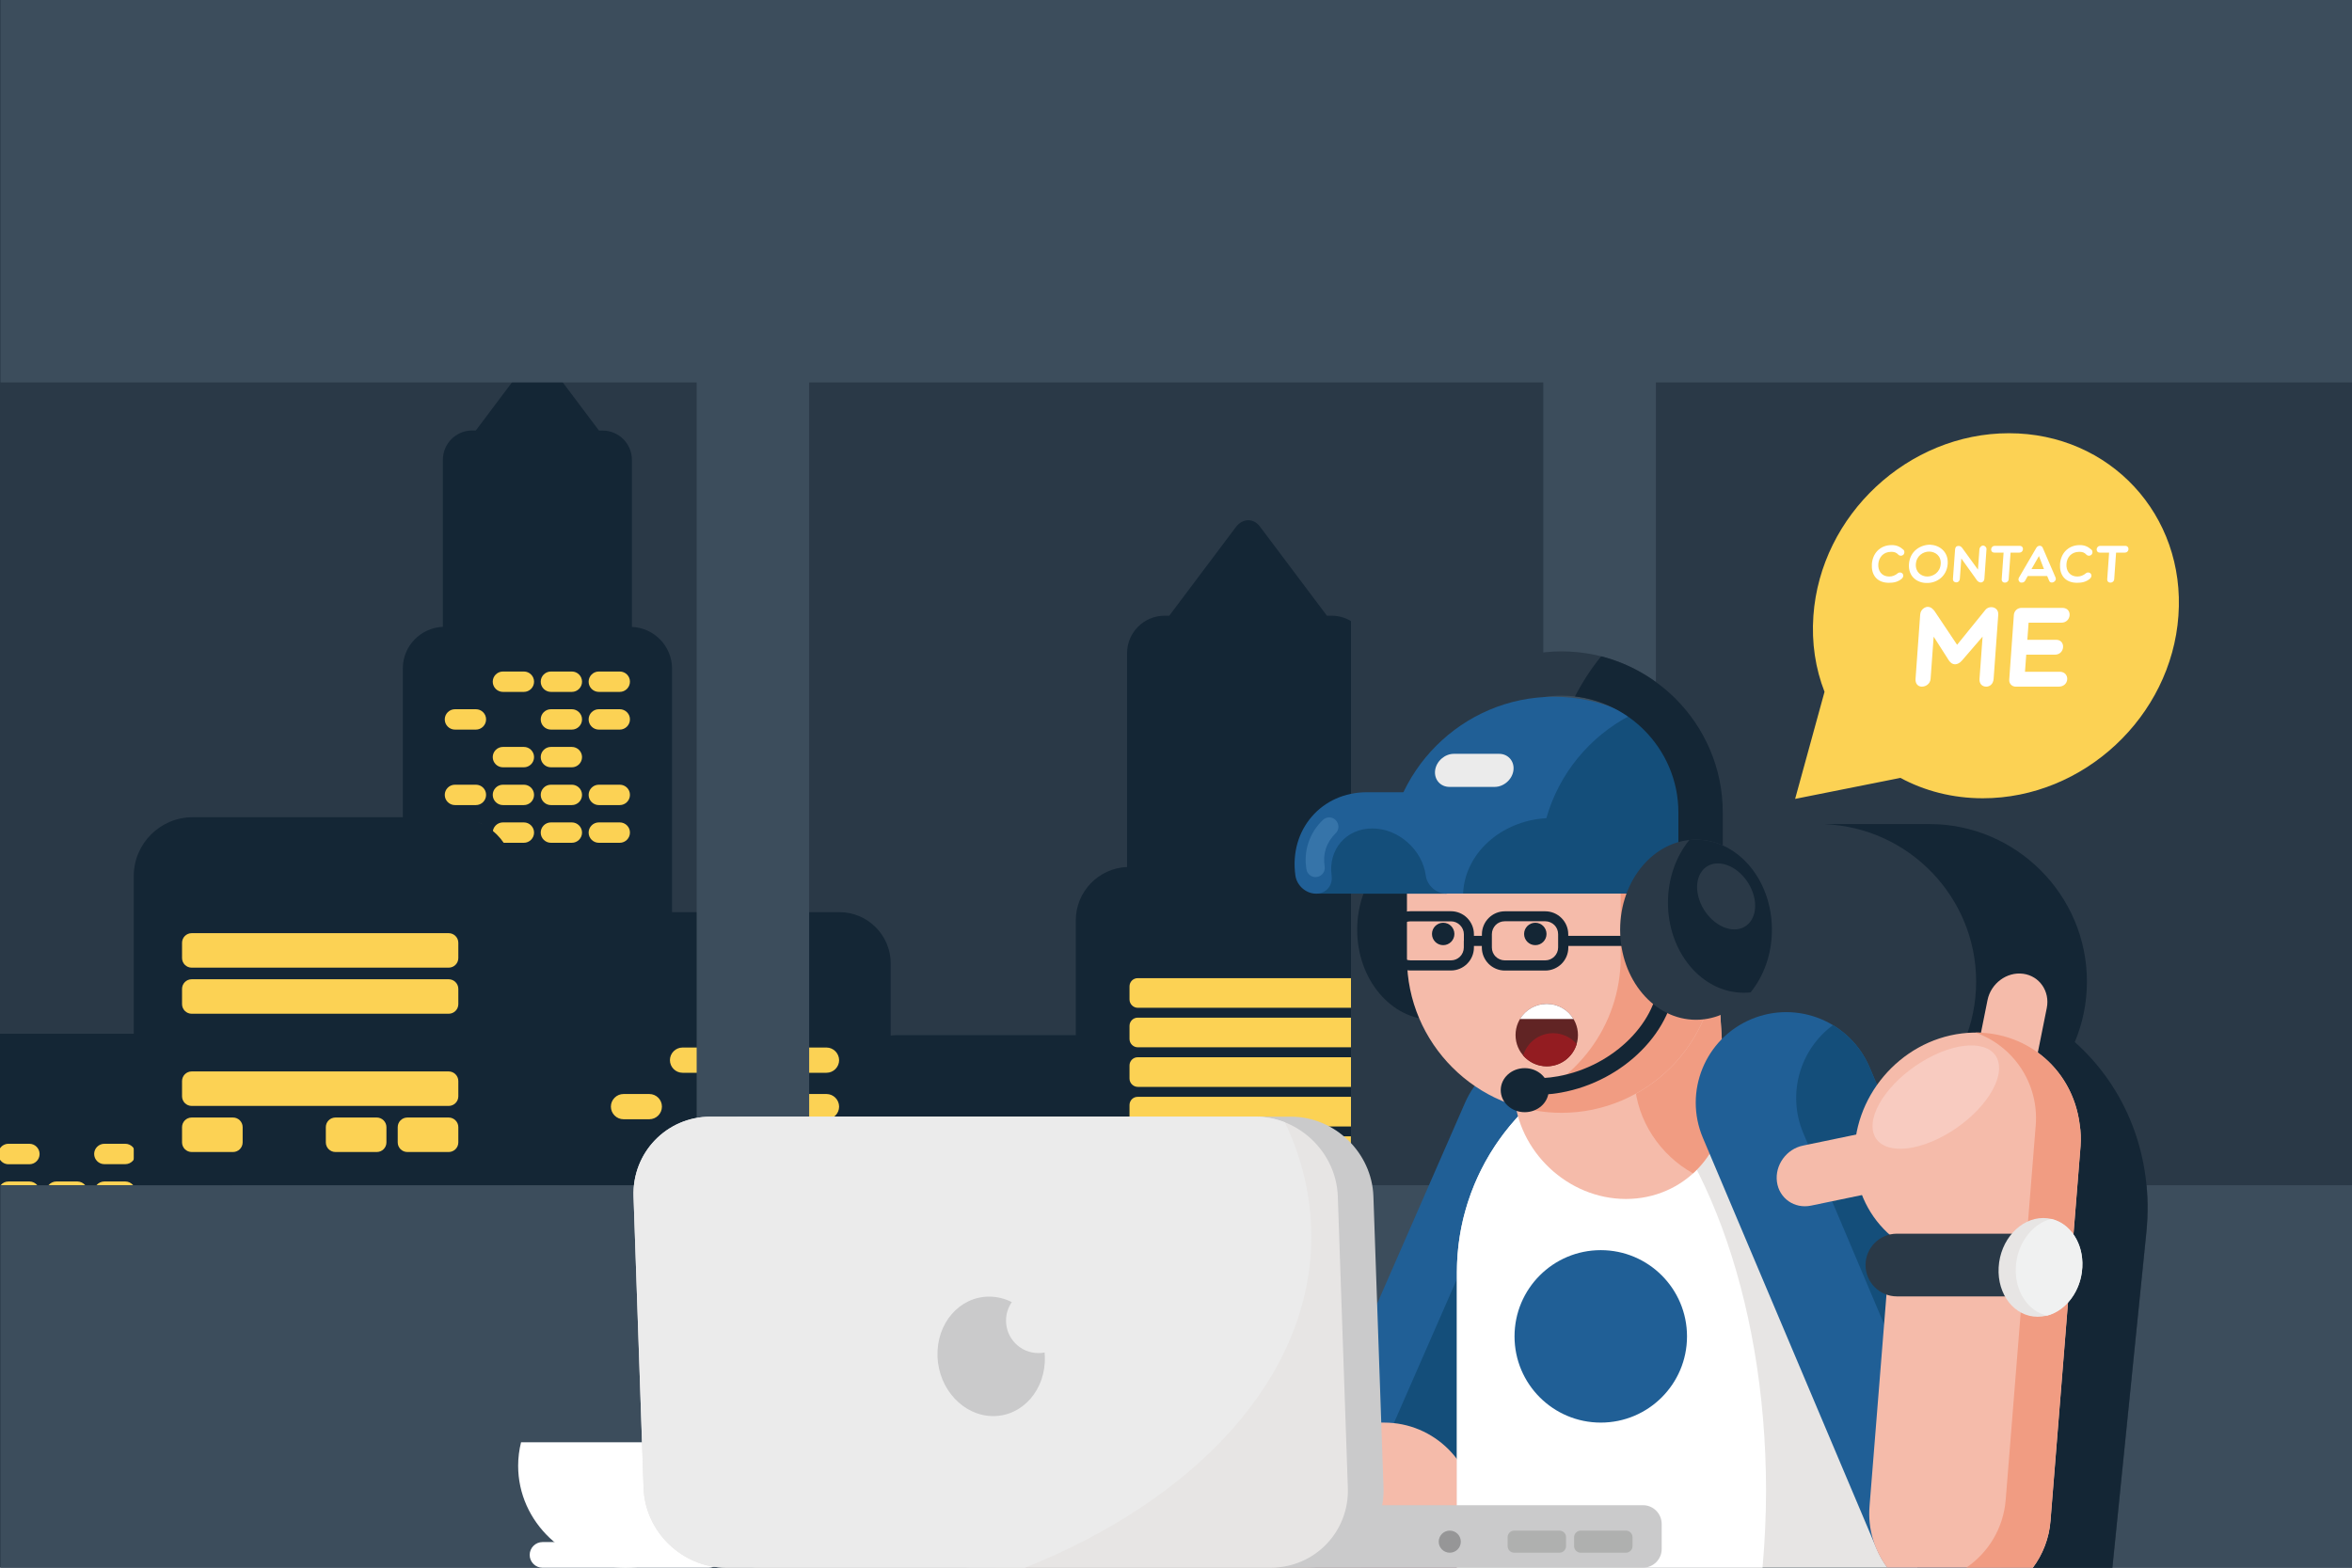 <?xml version="1.0" encoding="utf-8"?>
<!-- Generator: Adobe Illustrator 21.0.0, SVG Export Plug-In . SVG Version: 6.00 Build 0)  -->
<svg version="1.1" id="Layer_1" xmlns="http://www.w3.org/2000/svg" xmlns:xlink="http://www.w3.org/1999/xlink" x="0px" y="0px"
 width="3000px" height="2000px" viewBox="0 0 3000 2000" style="enable-background:new 0 0 3000 2000;" xml:space="preserve">
 <style type="text/css">
  .st0{fill-rule:evenodd;clip-rule:evenodd;fill:#2A3947;}
  .st1{fill-rule:evenodd;clip-rule:evenodd;fill:#142635;}
  .st2{fill-rule:evenodd;clip-rule:evenodd;fill:#FCD254;}
  .st3{fill-rule:evenodd;clip-rule:evenodd;fill:#3C4D5C;}
  .st4{fill-rule:evenodd;clip-rule:evenodd;fill:#FFFFFF;}
  .st5{fill-rule:evenodd;clip-rule:evenodd;fill:#205F96;}
  .st6{fill-rule:evenodd;clip-rule:evenodd;fill:#144E7A;}
  .st7{fill-rule:evenodd;clip-rule:evenodd;fill:#F5BBAA;}
  .st8{fill-rule:evenodd;clip-rule:evenodd;fill:#E7E5E4;}
  .st9{fill-rule:evenodd;clip-rule:evenodd;fill:#F19C82;}
  .st10{fill-rule:evenodd;clip-rule:evenodd;fill:#3674A9;}
  .st11{fill-rule:evenodd;clip-rule:evenodd;fill:#612424;}
  .st12{fill-rule:evenodd;clip-rule:evenodd;fill:#931C21;}
  .st13{fill-rule:evenodd;clip-rule:evenodd;fill:#F8CBC0;}
  .st14{fill-rule:evenodd;clip-rule:evenodd;fill:#F0F1F1;}
  .st15{fill-rule:evenodd;clip-rule:evenodd;fill:#CACACB;}
  .st16{fill-rule:evenodd;clip-rule:evenodd;fill:#AFB0AF;}
  .st17{fill-rule:evenodd;clip-rule:evenodd;fill:#969697;}
  .st18{fill-rule:evenodd;clip-rule:evenodd;fill:#EBEBEB;}
 </style>
 <g>
  <rect x="0" y="0" class="st0" width="3000" height="2000" />
  <g>
   <path class="st1" d="M1380.3,1320.6h-236.6c-29.1,0-52.9,23.8-52.9,52.9v138.6h342.5v-138.6
    C1433.3,1344.4,1409.4,1320.6,1380.3,1320.6z" />
   <path class="st2" d="M1374.3,1508h-231.4c-3.1,0-5.9,1.7-7.4,4.1h246.2C1380.2,1509.6,1377.5,1508,1374.3,1508z" />
   <path class="st2" d="M1374.3,1466.5h-231.4c-4.8,0-8.7,3.9-8.7,8.7v13.7c0,4.8,3.9,8.7,8.7,8.7h231.4c4.8,0,8.7-3.9,8.7-8.7v-13.7
    C1383,1470.4,1379.1,1466.5,1374.3,1466.5z" />
   <path class="st2" d="M1374.3,1424.9h-231.4c-4.8,0-8.7,3.9-8.7,8.7v13.7c0,4.8,3.9,8.7,8.7,8.7h231.4c4.8,0,8.7-3.9,8.7-8.7v-13.7
    C1383,1428.9,1379.1,1424.9,1374.3,1424.9z" />
   <path class="st1" d="M1692.5,785.5L1607,671.7c-8.3-11-22.1-10.6-30.7,0.8l-84.9,113h-6.1c-26.2,0-47.7,21.5-47.7,47.7v272.9
    c-36.2,1.4-65.4,31.4-65.4,67.9v338.1h351V792.4c-7.2-4.4-15.6-6.9-24.6-6.9H1692.5z" />
   <path class="st2" d="M1575.2,1449.6h-45.2c-5.8,0-10.6,4.8-10.6,10.6v16.7c0,5.8,4.8,10.6,10.6,10.6h45.2
    c5.8,0,10.6-4.8,10.6-10.6v-16.7C1585.7,1454.4,1581,1449.6,1575.2,1449.6z" />
   <path class="st2" d="M1653.9,1449.6h-45.2c-5.8,0-10.6,4.8-10.6,10.6v16.7c0,5.8,4.8,10.6,10.6,10.6h45.2
    c5.8,0,10.6-4.8,10.6-10.6v-16.7C1664.4,1454.4,1659.7,1449.6,1653.9,1449.6z" />
   <path class="st2" d="M1496.5,1449.6h-45.2c-5.8,0-10.6,4.8-10.6,10.6v16.7c0,5.8,4.8,10.6,10.6,10.6h45.2
    c5.8,0,10.6-4.8,10.6-10.6v-16.7C1507.1,1454.4,1502.3,1449.6,1496.5,1449.6z" />
   <path class="st2" d="M1676.7,1460.2v16.7c0,5.8,4.8,10.6,10.6,10.6h35.8v-37.8h-35.8C1681.5,1449.6,1676.7,1454.4,1676.7,1460.2z"
    />
   <path class="st2" d="M1440.7,1308.8v16.7c0,5.8,4.8,10.6,10.6,10.6h271.9v-37.8h-271.9C1445.4,1298.2,1440.7,1303,1440.7,1308.8z"
    />
   <path class="st2" d="M1440.7,1409.8v16.7c0,5.8,4.8,10.6,10.6,10.6h271.9v-37.8h-271.9C1445.4,1399.2,1440.7,1403.9,1440.7,1409.8
    z" />
   <path class="st2" d="M1440.7,1258.4v16.7c0,5.8,4.8,10.6,10.6,10.6h271.9v-37.8h-271.9C1445.4,1247.8,1440.7,1252.6,1440.7,1258.4
    z" />
   <path class="st2" d="M1440.7,1359.3v16.7c0,5.8,4.8,10.6,10.6,10.6h271.9v-37.8h-271.9C1445.4,1348.7,1440.7,1353.5,1440.7,1359.3
    z" />
   <path class="st1" d="M806,799.8V586.6c0-20.5-16.8-37.3-37.3-37.3H764l-66.8-88.9c-6.5-8.6-17.3-8.3-24,0.6l-66.3,88.2h-4.7
    c-20.5,0-37.3,16.8-37.3,37.3v213.2c-28.3,1.1-51.1,24.5-51.1,53v659.3h343.4V852.8C857.1,824.3,834.3,800.9,806,799.8z" />
   <path class="st2" d="M668.2,1049.2h-26.7c-7.2,0-13,5.9-13,13v0c0,7.2,5.9,13,13,13h26.7c7.2,0,13-5.9,13-13v0
    C681.2,1055.1,675.4,1049.2,668.2,1049.2z" />
   <path class="st2" d="M668.2,1001.1h-26.7c-7.2,0-13,5.9-13,13c0,7.2,5.9,13,13,13h26.7c7.2,0,13-5.9,13-13
    C681.2,1006.9,675.4,1001.1,668.2,1001.1z" />
   <path class="st2" d="M668.2,952.9h-26.7c-7.2,0-13,5.9-13,13v0c0,7.2,5.9,13,13,13h26.7c7.2,0,13-5.9,13-13v0
    C681.2,958.8,675.4,952.9,668.2,952.9z" />
   <path class="st2" d="M607,1049.2h-26.7c-7.2,0-13,5.9-13,13v0c0,7.2,5.9,13,13,13H607c7.2,0,13-5.9,13-13v0
    C620.1,1055.1,614.2,1049.2,607,1049.2z" />
   <path class="st2" d="M607,904.8h-26.7c-7.2,0-13,5.9-13,13v0c0,7.2,5.9,13,13,13H607c7.2,0,13-5.9,13-13v0
    C620.1,910.7,614.2,904.8,607,904.8z" />
   <path class="st2" d="M729.4,1049.2h-26.7c-7.2,0-13,5.9-13,13v0c0,7.2,5.9,13,13,13h26.7c7.2,0,13-5.9,13-13v0
    C742.4,1055.1,736.5,1049.2,729.4,1049.2z" />
   <path class="st2" d="M607,1001.1h-26.7c-7.2,0-13,5.9-13,13c0,7.2,5.9,13,13,13H607c7.2,0,13-5.9,13-13
    C620.1,1006.9,614.2,1001.1,607,1001.1z" />
   <path class="st2" d="M668.2,856.7h-26.7c-7.2,0-13,5.9-13,13v0c0,7.2,5.9,13,13,13h26.7c7.2,0,13-5.9,13-13v0
    C681.2,862.5,675.4,856.7,668.2,856.7z" />
   <path class="st2" d="M729.4,1001.1h-26.7c-7.2,0-13,5.9-13,13c0,7.2,5.9,13,13,13h26.7c7.2,0,13-5.9,13-13
    C742.4,1006.9,736.5,1001.1,729.4,1001.1z" />
   <path class="st2" d="M790.5,1049.2h-26.7c-7.2,0-13,5.9-13,13v0c0,7.2,5.9,13,13,13h26.7c7.2,0,13-5.9,13-13v0
    C803.6,1055.1,797.7,1049.2,790.5,1049.2z" />
   <path class="st2" d="M790.5,904.8h-26.7c-7.2,0-13,5.9-13,13v0c0,7.2,5.9,13,13,13h26.7c7.2,0,13-5.9,13-13v0
    C803.6,910.7,797.7,904.8,790.5,904.8z" />
   <path class="st2" d="M790.5,856.7h-26.7c-7.2,0-13,5.9-13,13v0c0,7.2,5.9,13,13,13h26.7c7.2,0,13-5.9,13-13v0
    C803.6,862.5,797.7,856.7,790.5,856.7z" />
   <path class="st2" d="M790.5,1001.1h-26.7c-7.2,0-13,5.9-13,13c0,7.2,5.9,13,13,13h26.7c7.2,0,13-5.9,13-13
    C803.6,1006.9,797.7,1001.1,790.5,1001.1z" />
   <path class="st2" d="M729.4,952.9h-26.7c-7.2,0-13,5.9-13,13v0c0,7.2,5.9,13,13,13h26.7c7.2,0,13-5.9,13-13v0
    C742.4,958.8,736.5,952.9,729.4,952.9z" />
   <path class="st2" d="M729.4,856.7h-26.7c-7.2,0-13,5.9-13,13v0c0,7.2,5.9,13,13,13h26.7c7.2,0,13-5.9,13-13v0
    C742.4,862.5,736.5,856.7,729.4,856.7z" />
   <path class="st2" d="M729.4,904.8h-26.7c-7.2,0-13,5.9-13,13v0c0,7.2,5.9,13,13,13h26.7c7.2,0,13-5.9,13-13v0
    C742.4,910.7,736.5,904.8,729.4,904.8z" />
   <path class="st1" d="M1070.8,1163.7H778.7c-35.9,0-65.3,29.4-65.3,65.3v283.1h422.7V1229
    C1136.1,1193.1,1106.7,1163.7,1070.8,1163.7z" />
   <path class="st2" d="M903.5,1455h-32.9c-8.8,0-16.1,7.2-16.1,16.1v0c0,8.8,7.2,16.1,16.1,16.1h32.9c8.8,0,16.1-7.2,16.1-16.1v0
    C919.6,1462.2,912.4,1455,903.5,1455z" />
   <path class="st2" d="M828.2,1395.7h-32.9c-8.8,0-16.1,7.2-16.1,16.1v0c0,8.8,7.2,16.1,16.1,16.1h32.9c8.8,0,16.1-7.2,16.1-16.1v0
    C844.3,1402.9,837.1,1395.7,828.2,1395.7z" />
   <path class="st2" d="M978.8,1455h-32.9c-8.8,0-16.1,7.2-16.1,16.1v0c0,8.8,7.2,16.1,16.1,16.1h32.9c8.8,0,16.1-7.2,16.1-16.1v0
    C994.9,1462.2,987.7,1455,978.8,1455z" />
   <path class="st2" d="M903.5,1336.4h-32.9c-8.8,0-16.1,7.2-16.1,16.1v0c0,8.8,7.2,16.1,16.1,16.1h32.9c8.8,0,16.1-7.2,16.1-16.1v0
    C919.6,1343.7,912.4,1336.4,903.5,1336.4z" />
   <path class="st2" d="M978.8,1395.7h-32.9c-8.8,0-16.1,7.2-16.1,16.1v0c0,8.8,7.2,16.1,16.1,16.1h32.9c8.8,0,16.1-7.2,16.1-16.1v0
    C994.9,1402.9,987.7,1395.7,978.8,1395.7z" />
   <path class="st2" d="M1054.2,1395.7h-32.9c-8.8,0-16.1,7.2-16.1,16.1v0c0,8.8,7.2,16.1,16.1,16.1h32.9c8.8,0,16.1-7.2,16.1-16.1v0
    C1070.2,1402.9,1063,1395.7,1054.2,1395.7z" />
   <path class="st2" d="M1054.2,1336.4h-32.9c-8.8,0-16.1,7.2-16.1,16.1v0c0,8.8,7.2,16.1,16.1,16.1h32.9c8.8,0,16.1-7.2,16.1-16.1v0
    C1070.2,1343.7,1063,1336.4,1054.2,1336.4z" />
   <path class="st2" d="M1054.2,1455h-32.9c-8.8,0-16.1,7.2-16.1,16.1v0c0,8.8,7.2,16.1,16.1,16.1h32.9c8.8,0,16.1-7.2,16.1-16.1v0
    C1070.2,1462.2,1063,1455,1054.2,1455z" />
   <path class="st1" d="M173.3,1318.8H0v193.3h226.4v-140.2C226.4,1342.7,202.5,1318.8,173.3,1318.8z" />
   <path class="st2" d="M37.5,1507.3H10.8c-4.1,0-7.7,1.9-10.1,4.8h46.9C45.2,1509.2,41.5,1507.3,37.5,1507.3z" />
   <path class="st2" d="M98.7,1507.3H71.9c-4.1,0-7.7,1.9-10.1,4.8h46.9C106.3,1509.2,102.7,1507.3,98.7,1507.3z" />
   <path class="st2" d="M37.5,1459.2H10.8c-4.5,0-8.4,2.3-10.8,5.7v14.7c2.4,3.4,6.3,5.7,10.8,5.7h26.7c7.2,0,13-5.9,13-13v0
    C50.5,1465.1,44.7,1459.2,37.5,1459.2z" />
   <path class="st2" d="M159.8,1507.3h-26.7c-4.1,0-7.7,1.9-10.1,4.8h46.9C167.5,1509.2,163.9,1507.3,159.8,1507.3z" />
   <path class="st2" d="M159.8,1459.2h-26.7c-7.2,0-13,5.9-13,13v0c0,7.2,5.9,13,13,13h26.7c7.2,0,13-5.9,13-13v0
    C172.9,1465.1,167,1459.2,159.8,1459.2z" />
   <path class="st1" d="M580.7,1042.6H245.6c-41.2,0-75,33.7-75,75v394.5h485.1v-394.5C655.7,1076.4,622,1042.6,580.7,1042.6z" />
   <path class="st2" d="M572.3,1190.5H244.5c-6.8,0-12.3,5.5-12.3,12.3v19.4c0,6.8,5.5,12.3,12.3,12.3h327.8
    c6.8,0,12.3-5.5,12.3-12.3v-19.4C584.6,1196,579,1190.5,572.3,1190.5z" />
   <path class="st2" d="M572.3,1425.7h-52.7c-6.8,0-12.3,5.5-12.3,12.3v19.4c0,6.8,5.5,12.3,12.3,12.3h52.7c6.8,0,12.3-5.5,12.3-12.3
    V1438C584.6,1431.2,579,1425.7,572.3,1425.7z" />
   <path class="st2" d="M297.2,1425.7h-52.7c-6.8,0-12.3,5.5-12.3,12.3v19.4c0,6.8,5.5,12.3,12.3,12.3h52.7c6.8,0,12.3-5.5,12.3-12.3
    V1438C309.5,1431.2,304,1425.7,297.2,1425.7z" />
   <path class="st2" d="M480.6,1425.7h-52.7c-6.8,0-12.3,5.5-12.3,12.3v19.4c0,6.8,5.5,12.3,12.3,12.3h52.7c6.8,0,12.3-5.5,12.3-12.3
    V1438C492.9,1431.2,487.3,1425.7,480.6,1425.7z" />
   <path class="st2" d="M572.3,1249.3H244.5c-6.8,0-12.3,5.5-12.3,12.3v19.4c0,6.8,5.5,12.3,12.3,12.3h327.8
    c6.8,0,12.3-5.5,12.3-12.3v-19.4C584.6,1254.8,579,1249.3,572.3,1249.3z" />
   <path class="st2" d="M572.3,1366.9H244.5c-6.8,0-12.3,5.5-12.3,12.3v19.4c0,6.8,5.5,12.3,12.3,12.3h327.8
    c6.8,0,12.3-5.5,12.3-12.3v-19.4C584.6,1372.4,579,1366.9,572.3,1366.9z" />
  </g>
  <path class="st3" d="M1968.5,0h-936.4H888.5H0.7v487.9h887.9v1024.3H0.7V2000H3000v-487.9h-887.9V487.9H3000V0h-887.9H1968.5z
   M1968.5,1512.1h-936.4V487.9h936.4V1512.1z" />
  <g>
   <path class="st4" d="M664.6,1840c-2.4,9.6-3.7,19.7-3.7,30c0,71.8,61.3,130,137,130c75.6,0,137-58.2,137-130
    c0-10.3-1.3-20.4-3.7-30H664.6z" />
   <path class="st4" d="M903.8,1967.3H692c-9,0-16.4,7.4-16.4,16.4c0,9,7.4,16.4,16.4,16.4h211.8c9,0,16.4-7.4,16.4-16.4
    C920.2,1974.6,912.8,1967.3,903.8,1967.3z" />
  </g>
  <g>
   <path class="st2" d="M2562.5,552.7c-128.6,0-240.3,104.2-249.5,232.8c-2.5,34.7,2.7,67.6,14.2,97.1l-37.5,136.6l134.3-26.8
    c30.8,16.6,66.5,26,105.1,26c128.6,0,240.3-104.2,249.5-232.8C2787.9,656.9,2691.1,552.7,2562.5,552.7z" />
   <g>
    <path class="st4" d="M2412.3,704c3.8,0,6.6,0.8,9.1,3.7c1.5,1.6,4.2,1.8,6.2,0.2c1.9-1.9,2-4.8,0.3-6.5c-4.6-4.2-9.1-6-15-6
     c-15.4,0-24.4,11.1-25.3,24.1c-0.9,13,5.6,24,21.8,24c5.6,0,11.3-0.9,16.3-5.2c2.5-2.3,2.2-4.8,1.2-6.3c-1.1-1.6-3.9-2.4-6.1-0.8
     c-3.3,2.8-7,4.3-10.8,4.3c-10.4,0-14.8-7.7-14.2-16C2396.5,711.3,2401.9,704,2412.3,704z" />
    <path class="st4" d="M2462,694.9c-12.4,0-25.9,8.1-27.1,24.6c-1.2,16.5,11.1,24.7,23.6,24.2c11.8,0,24.6-8.3,25.8-24.2
     C2485.4,703.7,2473.7,695.5,2462,694.9z M2475.4,719.6c-0.8,10.5-9.4,15.9-17.1,15.9c-7.5,0-15.3-5.4-14.6-15.9
     c0.8-10.6,9.3-15.9,16.9-15.9C2468.3,703.7,2476.2,709,2475.4,719.6z" />
    <path class="st4" d="M2529.4,696c-2.3,0-4.4,2.4-4.6,4.6l-1.9,26.1l-20.2-27.8c-1.7-1.7-2.2-2.4-4.6-2.4c-3.5,0-4.2,2.4-4.4,4.8
     l-2.7,37.1c-0.2,3,1.8,4.6,4.2,4.6c2.4,0,4.4-1.7,4.6-4.6l1.9-25.9l20.2,28.2c1.8,1.8,2.9,2.4,5.3,2.4c1.8-0.5,3.7-1.7,3.9-4.6
     l2.7-37.8C2534,698.4,2531.9,696,2529.4,696z" />
    <path class="st4" d="M2605.6,699c-1.4-3.7-6.3-3.6-8.3,0l-22,37.7c-1.5,2.8-0.4,5.2,1.7,6.4c2.4,0.5,4.9,0,6.1-2.3l3.3-5.9h24.8
     l2.5,5.9c2,5.2,10.5,1.1,8.1-4.2L2605.6,699z M2591.2,726l9.5-16.6l6.4,16.6H2591.2z" />
    <path class="st4" d="M2710.7,696.4H2679c-5.8,0-6.5,8.6-0.6,8.6h11.8l-2.4,33.9c-0.4,6,8.4,5.8,8.9,0l2.4-33.9h11.1
     C2716.1,705,2716.7,696.4,2710.7,696.4z" />
    <path class="st4" d="M2652.2,704c3.8,0,6.6,0.8,9.1,3.7c1.5,1.6,4.2,1.8,6.2,0.2c1.9-1.9,2-4.8,0.3-6.5c-4.6-4.2-9.1-6-14.9-6
     c-15.4,0-24.4,11.1-25.3,24.1c-0.9,13,5.6,24,21.8,24c5.6,0,11.3-0.9,16.3-5.2c2.5-2.3,2.2-4.8,1.2-6.3c-1.1-1.6-3.9-2.4-6.1-0.8
     c-3.3,2.8-7,4.3-10.8,4.3c-10.4,0-14.8-7.7-14.2-16C2636.3,711.3,2641.8,704,2652.2,704z" />
    <path class="st4" d="M2576.2,696.4h-31.8c-5.8,0-6.5,8.6-0.6,8.6h11.8l-2.4,33.9c-0.4,6,8.4,5.8,8.9,0l2.4-33.9h11.1
     C2581.5,705,2582.1,696.4,2576.2,696.4z" />
    <path class="st4" d="M2532.6,777.8l-36.3,44.8l-28.9-43.2c-2.3-2.8-4.6-5.2-8.8-5.2c-2.3,0-8.9,2.5-9.4,10l-5.9,81.8
     c-0.5,6.4,3.3,10,8,10c5.2,0,10.7-3.6,11.2-10l3.9-53.8l19.5,30.5c4.3,6.4,10.9,6.4,16.6,0l26.3-30.5l-3.9,53.8
     c-0.5,6.4,3.4,10,8.6,10c4.7,0,9-3.6,9.4-10l5.9-81.8C2549.4,774.2,2537.8,771.9,2532.6,777.8z" />
    <path class="st4" d="M2630.6,775.5h-52.2c-5.1,0-9.3,3.8-9.7,9l-5.9,82.5c-0.4,5.1,3.3,9,8.4,9h54.6c14.2,0,14.6-19,1.4-19h-44.3
     l1.6-21.8h36.6c12.9,0,14.3-19,1.4-19h-36.6l1.6-21.8h41.8C2642.3,794.4,2643.9,775.5,2630.6,775.5z" />
   </g>
  </g>
  <g>
   <path class="st0" d="M2646.4,1329.4c10-23.8,15.5-49.9,15.5-77.2c0-110.5-90.4-200.9-200.9-200.9h-125.9
    c-110.5,0-200.9,90.4-200.9,200.9c0,52.7,20.6,100.8,54.1,136.7c-42.8,51.7-71.4,115.2-78.3,183.6l-43.3,427.5h627.8l43.3-427.5
    C2747.6,1474.8,2711.2,1387.1,2646.4,1329.4z" />
   <path class="st1" d="M2646.4,1329.4c10-23.8,15.5-49.9,15.5-77.2c0-110.5-90.4-200.9-200.9-200.9h-125.9c-2.6,0-5.1,0.1-7.7,0.2
    c107,4.1,193.2,92.8,193.2,200.8c0,27.3-5.5,53.4-15.5,77.2c64.8,57.7,101.2,145.4,91.3,243.1l-43.3,427.5h141.2l43.3-427.5
    C2747.6,1474.8,2711.2,1387.1,2646.4,1329.4z" />
   <path class="st5" d="M2020.7,1347.2c-58.5-25.5-126.6,1.3-152.1,59.8l-209,477.8c-17.2,39.4-10.6,83.2,13.3,115.3h185.3
    c5.2-7,9.7-14.6,13.3-23l209-477.7C2106,1440.8,2079.2,1372.7,2020.7,1347.2z" />
   <path class="st6" d="M2046.3,1362.5c-42.5,2-82.3,27.6-100.5,69.3l-209,477.7c-13.1,30-12.4,62.5-0.8,90.5h122.2
    c5.2-7,9.7-14.6,13.3-23l209-477.7C2101.9,1450.1,2086.4,1394.2,2046.3,1362.5z" />
   <path class="st7" d="M1765.5,1814.9h-401.8c-64,0-115.9,51.9-115.9,115.9c0,25.9,8.5,49.8,22.9,69.1h587.9
    c14.4-19.3,22.9-43.2,22.9-69.1C1881.4,1866.8,1829.5,1814.9,1765.5,1814.9z" />
   <path class="st8" d="M2151.9,1329.5L2151.9,1329.5c-161.5,0-293.6,132.1-293.6,293.6V2000h587.3v-376.9
    C2445.5,1461.6,2313.4,1329.5,2151.9,1329.5z" />
   <path class="st4" d="M2051.3,1347.3c-112.3,41.3-193,149.6-193,275.8V2000h389.8c2.9-32.1,4.5-65.1,4.5-98.7
    C2252.5,1652.9,2169.6,1439.6,2051.3,1347.3z" />
   <g>
    <path class="st7" d="M2189.1,1207.6h-269l11.2,187.5c4.4,74,68.6,134.5,142.6,134.5h0c74,0,130.9-60.5,126.5-134.5L2189.1,1207.6
     z" />
    <path class="st9" d="M2189.1,1207.6h-114.5l10.3,172.8c3,49.6,32.8,93.2,74.5,116.5c27.2-24.7,43.3-61.3,40.8-101.9
     L2189.1,1207.6z" />
   </g>
   <ellipse class="st1" cx="1827.9" cy="1186.1" rx="96.8" ry="114.9" />
   <path class="st7" d="M1991.8,897.9c-108.5,0-197.2,88.8-197.2,197.3v127.3c0,108.5,88.8,197.3,197.2,197.3
    c108.5,0,197.2-88.8,197.2-197.3v-127.3C2189.1,986.6,2100.3,897.9,1991.8,897.9z" />
   <path class="st0" d="M1991.8,831c-56.5,0-107.9,23.1-145.1,60.3c-32.9,32.9-54.8,76.8-59.4,125.6
    c31.1-71.2,100.1-122.3,181.1-127.5c7.6-1.2,15.5-1.9,23.4-1.9c40.9,0,78.2,16.8,105.2,43.8c27,27,43.8,64.2,43.8,105.1v135
    c0,15.6,12.7,28.3,28.3,28.3c15.6,0,28.3-12.7,28.3-28.3v-135c0-56.5-23.1-107.9-60.3-145.1C2099.7,854.1,2048.4,831,1991.8,831z"
    />
   <path class="st5" d="M2384.8,1361.9c-24.8-58.8-92.5-86.3-151.2-61.6c-58.8,24.8-86.3,92.5-61.6,151.2l221.6,524.2
    c3.7,8.8,8.4,17,13.9,24.3h185c23.7-31.7,30.4-74.8,13.9-114L2384.8,1361.9z" />
   <path class="st6" d="M2384.8,1361.9c-9.9-23.4-26.6-41.9-46.8-54.1c-42,30.9-59,87.6-37.9,137.8l221.6,524.1
    c4.8,11.3,11.1,21.4,18.7,30.3h52.1c23.7-31.7,30.4-74.8,13.9-114L2384.8,1361.9z" />
   <path class="st9" d="M1991.8,897.9c-20.6,0-40.5,3.2-59.2,9.1c78,26.3,134.6,100.4,134.6,187v127.3c0,87.9-58.3,162.8-138.1,188.1
    c19.7,6.6,40.8,10.3,62.6,10.3c108.5,0,197.2-88.8,197.2-197.3v-127.3C2189.1,986.6,2100.3,897.9,1991.8,897.9z" />
   <path class="st5" d="M1982,888.9c-116.8,0-212.3,95.6-212.3,212.3v38.8h424.7v-38.8C2194.4,984.5,2098.8,888.9,1982,888.9z" />
   <path class="st6" d="M1747.4,1035.3c-46,0-76.8,46.9-68.9,104.8H1845C1837.1,1082.2,1793.4,1035.3,1747.4,1035.3z" />
   <path class="st6" d="M1777.4,1041.8c-29.6,14.8-46.9,53.2-40.7,98.3H1845C1838.8,1095.1,1811,1056.7,1777.4,1041.8z" />
   <path class="st5" d="M1673.2,1041.8L1673.2,1041.8c-16.7,19.3-25,45.9-20.9,75.2c1.8,12.8,13.5,23.1,26.3,23.1
    c12.8,0,21.7-10.4,19.9-23.1c-2.3-16.6,2.4-31.7,11.7-42.5c9.4-10.9,23.5-17.6,40.1-17.6c16.6,0,32.6,6.7,44.9,17.6
    c12.4,10.9,21.2,25.9,23.4,42.5c1.7,12.8,13.5,23.1,26.3,23.1c12.8,0,21.7-10.4,19.9-23.1c-1-7.5-2.8-14.8-5.3-21.9h61.9v-84.4
    H1744C1714.7,1010.6,1689.8,1022.5,1673.2,1041.8z" />
   <path class="st10" d="M1687.2,1046.2c-8.4,8.1-14.7,17.9-18.3,28.9c-3.5,10.5-4.5,22-2.5,34c1,6.4,7.1,10.8,13.5,9.7
    c6.4-1,10.8-7.1,9.7-13.5c-1.3-8.1-0.7-15.8,1.6-22.8c2.4-7.2,6.7-13.8,12.4-19.4c4.7-4.5,4.8-12,0.2-16.7
    C1699.4,1041.7,1691.9,1041.6,1687.2,1046.2z" />
   <path class="st6" d="M2079.4,912.7c-51.6,26.8-90.9,74.2-107,131.1c-57.9,3.4-104,44.9-106.2,96.2h98.2h129.4h100.5v-38.8
    C2194.4,1019.5,2147.6,948.2,2079.4,912.7z" />
   <path class="st1" d="M2042.3,837.3c-12.5,15.3-23.7,32.5-33.4,51.2c34.1,4,64.9,19.6,88.1,42.8c27,27,43.8,64.2,43.8,105.1v135
    c0,15.6,12.7,28.3,28.3,28.3c15.6,0,28.3-12.7,28.3-28.3v-135c0-56.5-23.1-107.9-60.3-145.1
    C2111.2,865.6,2078.7,846.6,2042.3,837.3z" />
   <path class="st1" d="M2136.9,1242.5c-0.1-5.8-4.9-10.5-10.7-10.4c-5.8,0.1-10.5,4.9-10.4,10.7l0,2.3h0c0,28.6-14.2,57.2-37.1,80.3
    c-23.4,23.6-55.8,41.3-91.5,47.7c-6.5,1.2-12.8,1.9-18.9,2.2c-6.2,0.3-12.4,0.3-18.5-0.2c-5.8-0.4-10.9,3.9-11.3,9.8
    c-0.4,5.8,3.9,10.9,9.8,11.3c6.9,0.5,13.9,0.6,21.1,0.2c7.3-0.4,14.5-1.2,21.5-2.5c40.1-7.1,76.5-27.1,102.8-53.7
    c26.8-27,43.4-60.9,43.4-95.2l0-0.1L2136.9,1242.5z" />
   <ellipse class="st1" cx="1944.8" cy="1390.8" rx="30.6" ry="28.1" />
   <g>
    <circle class="st11" cx="1972.9" cy="1320.5" r="39.8" />
    <path class="st4" d="M1972.9,1280.7c-14.5,0-27.2,7.7-34.2,19.3h68.3C2000.1,1288.4,1987.4,1280.7,1972.9,1280.7z" />
    <path class="st12" d="M1981,1318.1c-18,0-33.3,12-38.2,28.5c7.3,8.4,18.1,13.8,30.1,13.8c18,0,33.3-12,38.2-28.5
     C2003.8,1323.5,1993,1318.1,1981,1318.1z" />
   </g>
   <path class="st1" d="M2119.4,1193.9h-119.1v-2c0-8.1-3.3-15.4-8.6-20.7l0,0c-5.3-5.3-12.7-8.6-20.7-8.6h-51.5
    c-8.1,0-15.4,3.3-20.7,8.6l0,0c-5.3,5.3-8.6,12.7-8.6,20.7v2H1880v-2c0-8.1-3.3-15.4-8.6-20.8c-5.3-5.3-12.7-8.6-20.8-8.6h-51.5
    c-8.1,0-15.4,3.3-20.7,8.6l0,0c-5.3,5.3-8.6,12.7-8.6,20.7v16.9c0,8.1,3.3,15.4,8.6,20.8c5.3,5.3,12.7,8.6,20.8,8.6h51.5
    c8.1,0,15.4-3.3,20.7-8.6l0,0c5.3-5.3,8.6-12.7,8.6-20.7v-2h10.1v2c0,8.1,3.3,15.4,8.6,20.8c5.3,5.3,12.7,8.6,20.8,8.6h51.5
    c8.1,0,15.4-3.3,20.8-8.6c5.3-5.3,8.6-12.7,8.6-20.8v-2h119.1c3.6,0,6.4-2.9,6.4-6.4C2125.9,1196.8,2123,1193.9,2119.4,1193.9z
    M1867.1,1200.3v8.5c0,4.5-1.9,8.7-4.8,11.6l0,0c-3,3-7.1,4.8-11.6,4.8h-51.5c-4.5,0-8.7-1.9-11.6-4.8c-3-3-4.9-7.1-4.9-11.6
    v-16.9c0-4.5,1.9-8.7,4.8-11.7c3-3,7.1-4.8,11.7-4.8h51.5c4.5,0,8.7,1.9,11.6,4.9c3,3,4.9,7.1,4.9,11.6V1200.3z M1987.4,1200.3
    v8.5c0,4.5-1.9,8.7-4.9,11.6c-3,3-7.1,4.8-11.6,4.8h-51.5c-4.5,0-8.7-1.9-11.7-4.8c-3-3-4.8-7.1-4.8-11.6v-8.5v-8.5
    c0-4.5,1.9-8.7,4.8-11.7c3-3,7.1-4.8,11.7-4.8h51.5c4.5,0,8.7,1.9,11.7,4.8c3,3,4.8,7.1,4.8,11.7V1200.3z" />
   <g>
    <ellipse class="st0" cx="2163.3" cy="1186.1" rx="96.8" ry="114.9" />
    <path class="st1" d="M2163.3,1071.2c-2.9,0-5.7,0.2-8.5,0.4c-16.9,20.7-27.3,48.9-27.3,80c0,63.4,43.3,114.9,96.8,114.9
     c2.9,0,5.7-0.2,8.5-0.4c16.9-20.7,27.3-48.9,27.3-80C2260.1,1122.6,2216.7,1071.2,2163.3,1071.2z" />
    <path class="st0" d="M2191.2,1101.5c-19.6,0-30.8,18.9-25,42.1c5.8,23.3,26.4,42.1,46,42.1c19.6,0,30.8-18.9,25-42.1
     C2231.4,1120.4,2210.8,1101.5,2191.2,1101.5z" />
   </g>
   <circle class="st1" cx="1840.8" cy="1191.5" r="14.3" />
   <circle class="st1" cx="1958.3" cy="1191.5" r="14.3" />
   <g>
    <path class="st7" d="M2502.4,1318.4c-79.5,9.7-140.8,82.2-136.8,162c2,39.6,19.6,73.5,46.6,96.5l-27.6,344.9
     c-2.3,29.1,6.4,56.5,22.6,78.2h185.8c12.6-16.9,20.8-37.5,22.5-60.1l38.3-477.7c0.7-9.4,0.3-18.7-1.1-27.6
     C2643.3,1360.5,2578.3,1309.2,2502.4,1318.4z" />
    <path class="st7" d="M2454.8,1429.3l-155,32.2c-21.2,4.3-36.1,25-33.3,46.2c2.8,21.1,22.3,34.8,43.5,30.4l155-32.2
     c21.2-4.4,36.1-25,33.3-46.2C2495.4,1438.6,2476,1425,2454.8,1429.3z" />
    <path class="st7" d="M2580.6,1242.3c-20.9-2.8-41.2,12.3-45.5,33.6l-14.8,73.7c-4.2,21.3,9.3,40.9,30.1,43.6
     c20.9,2.8,41.2-12.3,45.5-33.6l14.8-73.7C2614.9,1264.7,2601.4,1245.1,2580.6,1242.3z" />
    <path class="st13" d="M2466.5,1346.3c-44.5,21.4-79.5,62.7-78,92.1c1.5,29.5,38.7,36,83.3,14.5c44.5-21.4,79.5-62.7,78-92.1
     C2548.3,1331.4,2511,1324.9,2466.5,1346.3z" />
    <path class="st9" d="M2519.7,1317.3c48.3,17,81.1,64.8,76.9,118.3l-38.3,477.7c-2.9,36.4-22.2,67.5-50.2,86.6h84.8
     c12.6-16.9,20.8-37.5,22.5-60.1l38.3-477.7c0.7-9.4,0.3-18.7-1.1-27.6C2644.1,1366.2,2588,1317.2,2519.7,1317.3z" />
   </g>
   <path class="st0" d="M2612,1573.9h-192.5c-22,0-40,18-40,40s18,40,40,40H2612c22,0,40-18,40-40S2634,1573.9,2612,1573.9z" />
   <path class="st8" d="M2606.2,1553.9c-29.5,0-55,28.2-56.9,63c-2,34.8,20.3,63,49.8,63c29.5,0,55-28.2,56.9-63
    C2658,1582.1,2635.7,1553.9,2606.2,1553.9z" />
   <path class="st14" d="M2616,1555c-24.1,6.4-43.2,31.5-44.8,61.5c-1.7,30.8,15.6,56.5,40,62c24.1-6.4,43.2-31.5,44.8-61.5
    C2657.8,1586.1,2640.5,1560.4,2616,1555z" />
  </g>
  <g>
   <g>
    <path class="st15" d="M2095.7,1920.3H1238c-13.1,0-23.8,10.7-23.8,23.8v32.1c0,13,10.6,23.7,23.7,23.8h857.9
     c13-0.1,23.7-10.7,23.7-23.8v-32.1C2119.4,1931,2108.8,1920.3,2095.7,1920.3z" />
    <path class="st16" d="M2073.9,1952.7h-57.7c-4.6,0-8.4,3.8-8.4,8.4v11.4c0,4.6,3.8,8.4,8.4,8.4h57.7c4.6,0,8.4-3.8,8.4-8.4v-11.4
     C2082.3,1956.5,2078.5,1952.7,2073.9,1952.7z" />
    <path class="st16" d="M1989.1,1952.7h-57.7c-4.6,0-8.4,3.8-8.4,8.4v11.4c0,4.6,3.8,8.4,8.4,8.4h57.7c4.6,0,8.4-3.8,8.4-8.4v-11.4
     C1997.6,1956.5,1993.8,1952.7,1989.1,1952.7z" />
    <ellipse class="st17" cx="1849.2" cy="1966.8" rx="14.1" ry="14.1" />
   </g>
   <path class="st15" d="M1751.8,1526.4c-1.9-56-49.3-101.8-105.3-101.8H951.9c-56,0-100.2,45.8-98.3,101.8l12.8,371.8
    c1.9,56,49.3,101.8,105.2,101.8h694.9c55.9-0.1,100.1-45.8,98.2-101.8L1751.8,1526.4z" />
   <path class="st8" d="M1706.4,1526.4c-1.9-56-49.3-101.8-105.3-101.8H906.4c-56,0-100.2,45.8-98.3,101.8l12.8,371.8
    c1.9,56,49.3,101.8,105.2,101.8h694.9c55.9-0.1,100.1-45.8,98.2-101.8L1706.4,1526.4z" />
   <path class="st18" d="M1601,1424.6H906.4c-56,0-100.2,45.8-98.3,101.8l12.8,371.8c1.9,56,49.3,101.8,105.3,101.8h381.3
    c219.2-87.7,365.1-244.1,365.1-422.5c0-50.7-11.8-99.6-33.7-145.7C1627,1427.1,1614.3,1424.6,1601,1424.6z" />
   <path class="st15" d="M1332.4,1725.5c-2.5,0.5-5.1,0.7-7.8,0.7c-22.9,0-41.4-18.5-41.4-41.4c0-8.8,2.7-16.9,7.4-23.6
    c-8.9-4.5-18.7-7-29-7c-37.8,0-67.3,34.1-65.8,76.2c1.4,42.1,33.3,76.2,71.1,76.2c37.8,0,67.3-34.1,65.8-76.2
    C1332.6,1728.7,1332.5,1727.1,1332.4,1725.5z" />
  </g>
  <path class="st18" d="M1912.1,961.7h-57.7c-11.6,0-22.4,9.5-23.9,21.1c-1.5,11.6,6.7,21.1,18.3,21.1h57.7
   c11.6,0,22.4-9.5,23.9-21.1C1931.9,971.2,1923.7,961.7,1912.1,961.7z" />
  <circle class="st5" cx="2041.8" cy="1704.9" r="110" />
 </g>
</svg>
